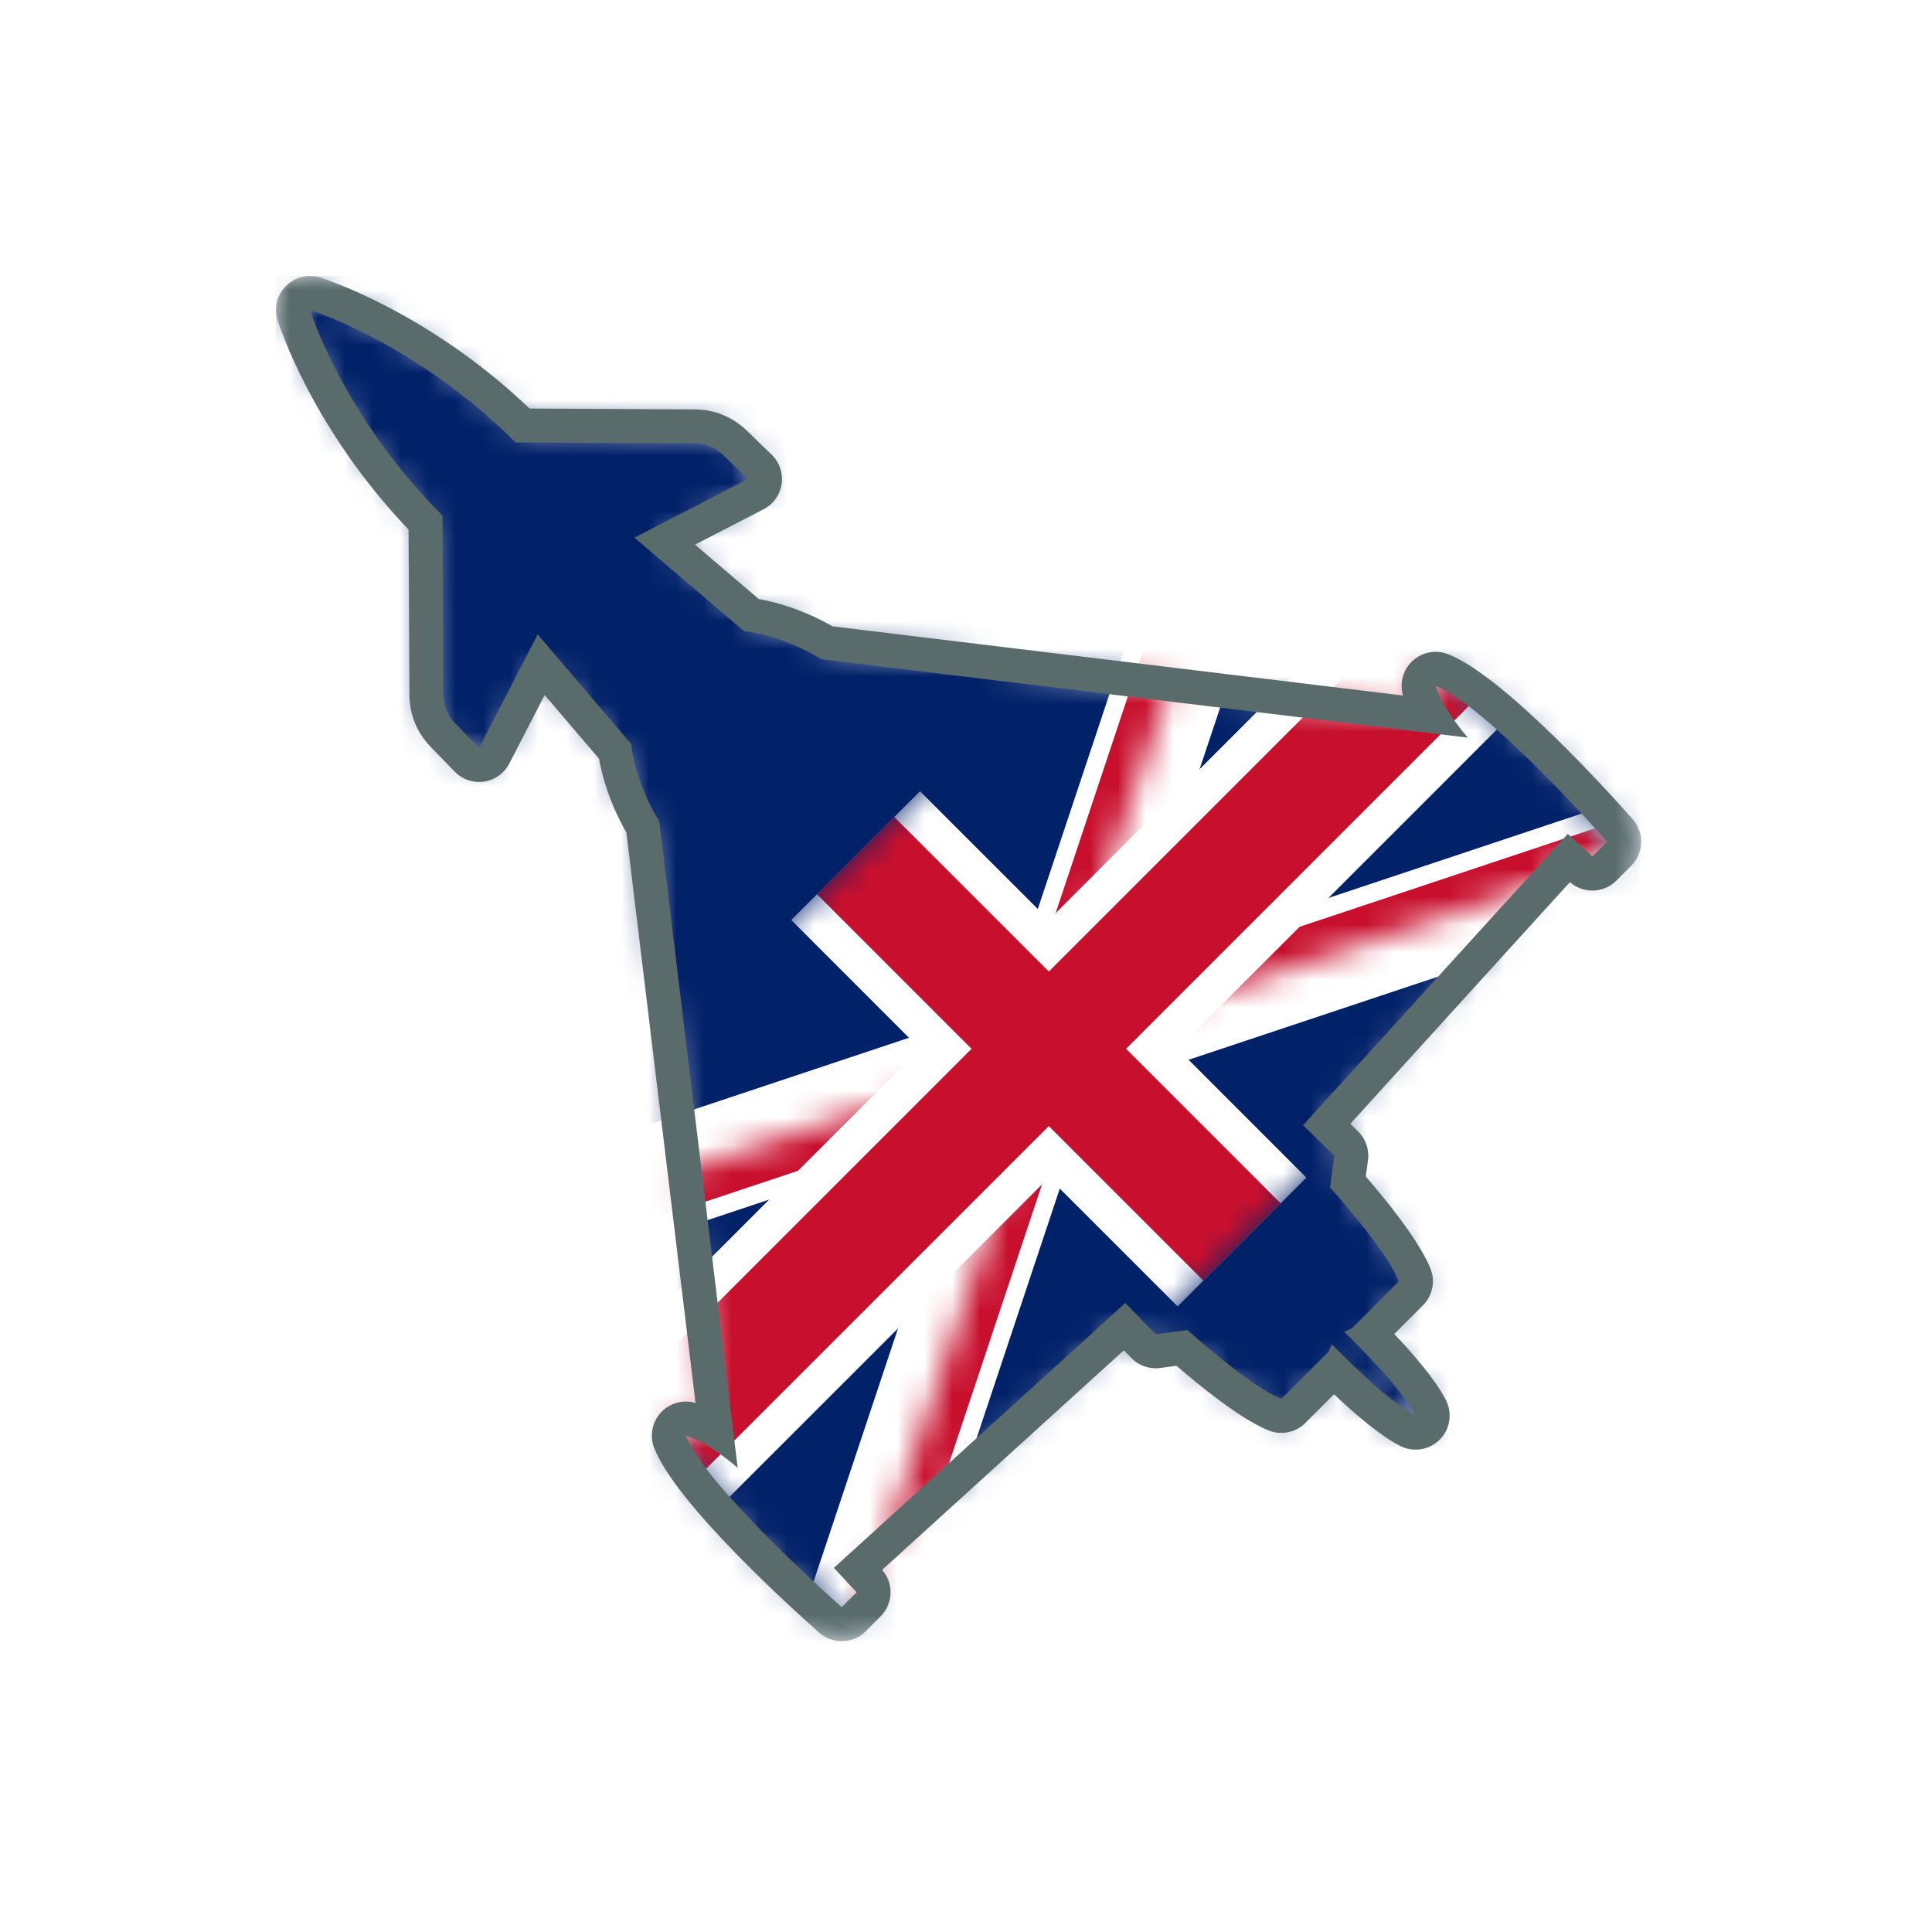 <svg xmlns="http://www.w3.org/2000/svg" width="70" height="70" viewBox="0 0 70 70" fill="none">
<g id="eurofighter" filter="url(#filter0_d_958_94140)">
<g id="Mask group">
<mask id="mask0_958_94140" style="mask-type:alpha" maskUnits="userSpaceOnUse" x="10" y="10" width="49" height="49">
<path id="Fill 1" fill-rule="evenodd" clip-rule="evenodd" d="M30.497 58.847C30.351 58.847 30.206 58.795 30.089 58.693C29.572 58.235 25.011 54.168 24.274 52.233C24.192 52.016 24.239 51.77 24.395 51.599C24.514 51.469 24.68 51.398 24.85 51.398C24.906 51.398 24.962 51.406 25.017 51.421C25.323 51.507 25.645 51.667 25.944 51.847L23.291 29.963C22.578 28.759 22.351 27.668 22.285 27.222L19.607 24.081L17.905 27.382C17.814 27.559 17.644 27.68 17.448 27.709C17.418 27.713 17.388 27.716 17.358 27.716C17.192 27.716 17.032 27.649 16.915 27.529L16.04 26.624C15.663 26.235 15.454 25.721 15.451 25.178L15.417 18.936C11.885 15.32 10.693 11.574 10.644 11.413C10.576 11.195 10.635 10.957 10.796 10.795C10.914 10.678 11.071 10.615 11.232 10.615C11.293 10.615 11.354 10.624 11.414 10.643C11.575 10.693 15.321 11.883 18.937 15.416L25.18 15.449C25.722 15.451 26.235 15.661 26.625 16.039L27.529 16.914C27.672 17.052 27.739 17.25 27.71 17.447C27.681 17.643 27.559 17.813 27.383 17.904L24.083 19.607L27.222 22.284C27.668 22.35 28.76 22.576 29.964 23.289L51.848 25.943C51.668 25.644 51.508 25.322 51.422 25.016C51.359 24.792 51.427 24.552 51.599 24.395C51.714 24.289 51.863 24.233 52.015 24.233C52.088 24.233 52.163 24.246 52.234 24.274C54.17 25.01 58.236 29.571 58.693 30.089C58.909 30.332 58.897 30.702 58.667 30.932L58.128 31.47C58.009 31.59 57.851 31.651 57.693 31.651C57.543 31.651 57.393 31.596 57.274 31.486L56.844 31.086L48.067 40.744L48.774 41.432C48.914 41.569 48.981 41.763 48.955 41.956L48.836 42.823C49.382 43.441 50.82 45.126 51.256 46.188C51.351 46.418 51.297 46.682 51.122 46.858L49.652 48.327C50.322 49.004 51.419 50.18 51.841 51.013C51.962 51.25 51.915 51.538 51.727 51.727C51.609 51.845 51.452 51.908 51.292 51.908C51.197 51.908 51.101 51.885 51.013 51.84C50.181 51.418 49.005 50.321 48.328 49.652L46.859 51.12C46.741 51.239 46.583 51.301 46.423 51.301C46.345 51.301 46.265 51.285 46.189 51.254C45.127 50.819 43.441 49.38 42.823 48.835L41.957 48.953C41.93 48.957 41.902 48.959 41.874 48.959C41.709 48.959 41.55 48.893 41.433 48.773L40.745 48.066L31.087 56.843L31.487 57.274C31.712 57.517 31.705 57.894 31.471 58.128L30.932 58.666C30.812 58.786 30.655 58.847 30.497 58.847Z" fill="#CAE0E0"/>
</mask>
<g mask="url(#mask0_958_94140)">
<rect id="Rectangle 285" x="10" y="10" width="50" height="50" fill="#012169"/>
<g id="Group">
<g id="Mask group_2">
<mask id="mask1_958_94140" style="mask-type:luminance" maskUnits="userSpaceOnUse" x="17" y="17" width="42" height="42">
<g id="Group_2">
<path id="Vector" d="M17 45L31 59L59 31L45 17L17 45Z" fill="white"/>
</g>
</mask>
<g mask="url(#mask1_958_94140)">
<g id="Group_3">
<path id="Vector_2" d="M17 45L31 59L59 31L45 17L17 45Z" fill="#012169"/>
<path id="Vector_3" fill-rule="evenodd" clip-rule="evenodd" d="M34.87 41.13L17.626 46.878L16.374 43.122L36.435 36.435L43.122 16.374L46.878 17.626L41.131 34.869L58.374 29.122L59.626 32.878L39.565 39.565L32.878 59.626L29.122 58.374L34.87 41.13Z" fill="white"/>
<g id="Mask group_3">
<mask id="mask2_958_94140" style="mask-type:luminance" maskUnits="userSpaceOnUse" x="17" y="17" width="42" height="42">
<g id="Group_4">
<path id="Vector_4" d="M38 38L52 24L59 31L38 38ZM38 38L45 45L31 59L38 38ZM38 38L24 52L17 45L38 38ZM38 38L31 31L45 17L38 38Z" fill="white"/>
</g>
</mask>
<g mask="url(#mask2_958_94140)">
<g id="Group_5">
<path id="Vector_5" fill-rule="evenodd" clip-rule="evenodd" d="M35.913 40.087L17.417 46.252L16.583 43.748L36.956 36.957L43.748 16.583L46.252 17.418L40.087 35.913L58.583 29.748L59.417 32.252L39.044 39.044L32.252 59.418L29.748 58.583L35.913 40.087Z" fill="#C8102E"/>
</g>
</g>
</g>
<path id="Vector_6" fill-rule="evenodd" clip-rule="evenodd" d="M33.333 38L28.667 33.333L33.333 28.667L38 33.333L49.667 21.667L54.333 26.333L42.667 38L47.333 42.667L42.667 47.333L38 42.667L26.333 54.333L21.667 49.667L33.333 38Z" fill="white"/>
<path id="Vector_7" fill-rule="evenodd" clip-rule="evenodd" d="M35.2 38L29.6 32.4L32.4 29.6L38 35.2L50.6 22.6L53.4 25.4L40.8 38L46.4 43.6L43.6 46.4L38 40.8L25.4 53.4L22.6 50.6L35.2 38Z" fill="#C8102E"/>
</g>
</g>
</g>
</g>
</g>
</g>
<g id="Group 5">
<mask id="mask3_958_94140" style="mask-type:luminance" maskUnits="userSpaceOnUse" x="10" y="10" width="50" height="50">
<path id="Clip 4" fill-rule="evenodd" clip-rule="evenodd" d="M10 10H59.463V59.463H10V10Z" fill="white"/>
</mask>
<g mask="url(#mask3_958_94140)">
<path id="Fill 3" fill-rule="evenodd" clip-rule="evenodd" d="M11.232 10C10.91 10 10.595 10.126 10.361 10.36C10.038 10.684 9.92 11.16 10.056 11.597C10.107 11.76 11.302 15.521 14.803 19.187L14.835 25.183C14.838 25.885 15.109 26.549 15.598 27.053L16.473 27.957C16.707 28.198 17.027 28.332 17.358 28.332C17.418 28.332 17.478 28.328 17.538 28.319C17.931 28.261 18.271 28.018 18.453 27.665L19.734 25.181L21.704 27.49C21.802 28.043 22.056 29.049 22.695 30.164L25.201 50.834C25.195 50.832 25.19 50.83 25.185 50.829C25.074 50.798 24.961 50.782 24.85 50.782C24.51 50.782 24.178 50.924 23.941 51.183C23.628 51.526 23.534 52.018 23.699 52.452C24.472 54.483 28.818 58.392 29.682 59.154C29.916 59.36 30.207 59.463 30.497 59.463C30.813 59.463 31.128 59.342 31.368 59.103L31.906 58.563C32.367 58.104 32.388 57.367 31.961 56.881L40.719 48.923L40.992 49.203C41.226 49.443 41.544 49.576 41.875 49.576C41.93 49.576 41.985 49.572 42.041 49.564L42.628 49.484C43.404 50.157 44.912 51.396 45.956 51.825C46.107 51.888 46.266 51.917 46.423 51.917C46.744 51.917 47.059 51.792 47.295 51.557L48.335 50.517C49.045 51.19 49.993 52.014 50.735 52.39C50.912 52.479 51.103 52.523 51.292 52.523C51.611 52.523 51.926 52.399 52.163 52.162C52.54 51.786 52.631 51.21 52.391 50.734C52.014 49.992 51.191 49.045 50.517 48.334L51.557 47.294C51.908 46.942 52.014 46.415 51.826 45.955C51.398 44.911 50.157 43.403 49.485 42.628L49.565 42.041C49.618 41.653 49.484 41.265 49.204 40.991L48.923 40.719L56.881 31.961C57.114 32.165 57.404 32.267 57.693 32.267C58.009 32.267 58.324 32.146 58.565 31.906L59.103 31.367C59.563 30.907 59.586 30.169 59.155 29.682C58.392 28.818 54.484 24.472 52.453 23.698C52.311 23.645 52.162 23.618 52.015 23.618C51.712 23.618 51.414 23.729 51.183 23.941C50.84 24.255 50.703 24.736 50.83 25.185C50.831 25.189 50.833 25.195 50.834 25.2L30.165 22.694C29.049 22.056 28.044 21.802 27.49 21.703L25.181 19.733L27.666 18.452C28.018 18.271 28.261 17.93 28.319 17.538C28.378 17.146 28.243 16.749 27.958 16.473L27.053 15.597C26.549 15.109 25.885 14.838 25.183 14.834L19.187 14.802C15.521 11.302 11.76 10.105 11.597 10.055C11.477 10.018 11.354 10 11.232 10M11.232 11.231C11.232 11.231 15.077 12.425 18.683 16.031L25.176 16.065C25.557 16.067 25.923 16.217 26.197 16.482L27.101 17.357L22.985 19.48L26.963 22.872C26.963 22.872 28.28 22.976 29.759 23.886L53.183 26.726C53.183 26.726 52.245 25.665 52.015 24.85C53.865 25.554 58.232 30.497 58.232 30.497L57.693 31.035L56.807 30.212L47.211 40.771L48.345 41.874L48.188 43.021C48.188 43.021 50.202 45.242 50.687 46.423L48.982 48.128L48.702 48.256C48.702 48.256 50.732 50.188 51.292 51.292C50.189 50.732 48.256 48.702 48.256 48.702L48.128 48.981L46.423 50.686C45.243 50.201 43.022 48.188 43.022 48.188L41.875 48.344L40.772 47.211L30.212 56.807L31.036 57.693L30.497 58.231C30.497 58.231 25.554 53.864 24.85 52.015C25.666 52.244 26.727 53.183 26.727 53.183L23.886 29.759C22.976 28.279 22.873 26.962 22.873 26.962L19.481 22.984L17.358 27.101L16.482 26.196C16.217 25.923 16.068 25.557 16.066 25.176L16.032 18.683C12.426 15.076 11.232 11.231 11.232 11.231" fill="#596B6A"/>
</g>
</g>
</g>
<defs>
<filter id="filter0_d_958_94140" x="0" y="0" width="69.463" height="69.463" filterUnits="userSpaceOnUse" color-interpolation-filters="sRGB">
<feFlood flood-opacity="0" result="BackgroundImageFix"/>
<feColorMatrix in="SourceAlpha" type="matrix" values="0 0 0 0 0 0 0 0 0 0 0 0 0 0 0 0 0 0 127 0" result="hardAlpha"/>
<feOffset/>
<feGaussianBlur stdDeviation="5"/>
<feColorMatrix type="matrix" values="0 0 0 0 0 0 0 0 0 0 0 0 0 0 0 0 0 0 0.2 0"/>
<feBlend mode="normal" in2="BackgroundImageFix" result="effect1_dropShadow_958_94140"/>
<feBlend mode="normal" in="SourceGraphic" in2="effect1_dropShadow_958_94140" result="shape"/>
</filter>
</defs>
</svg>